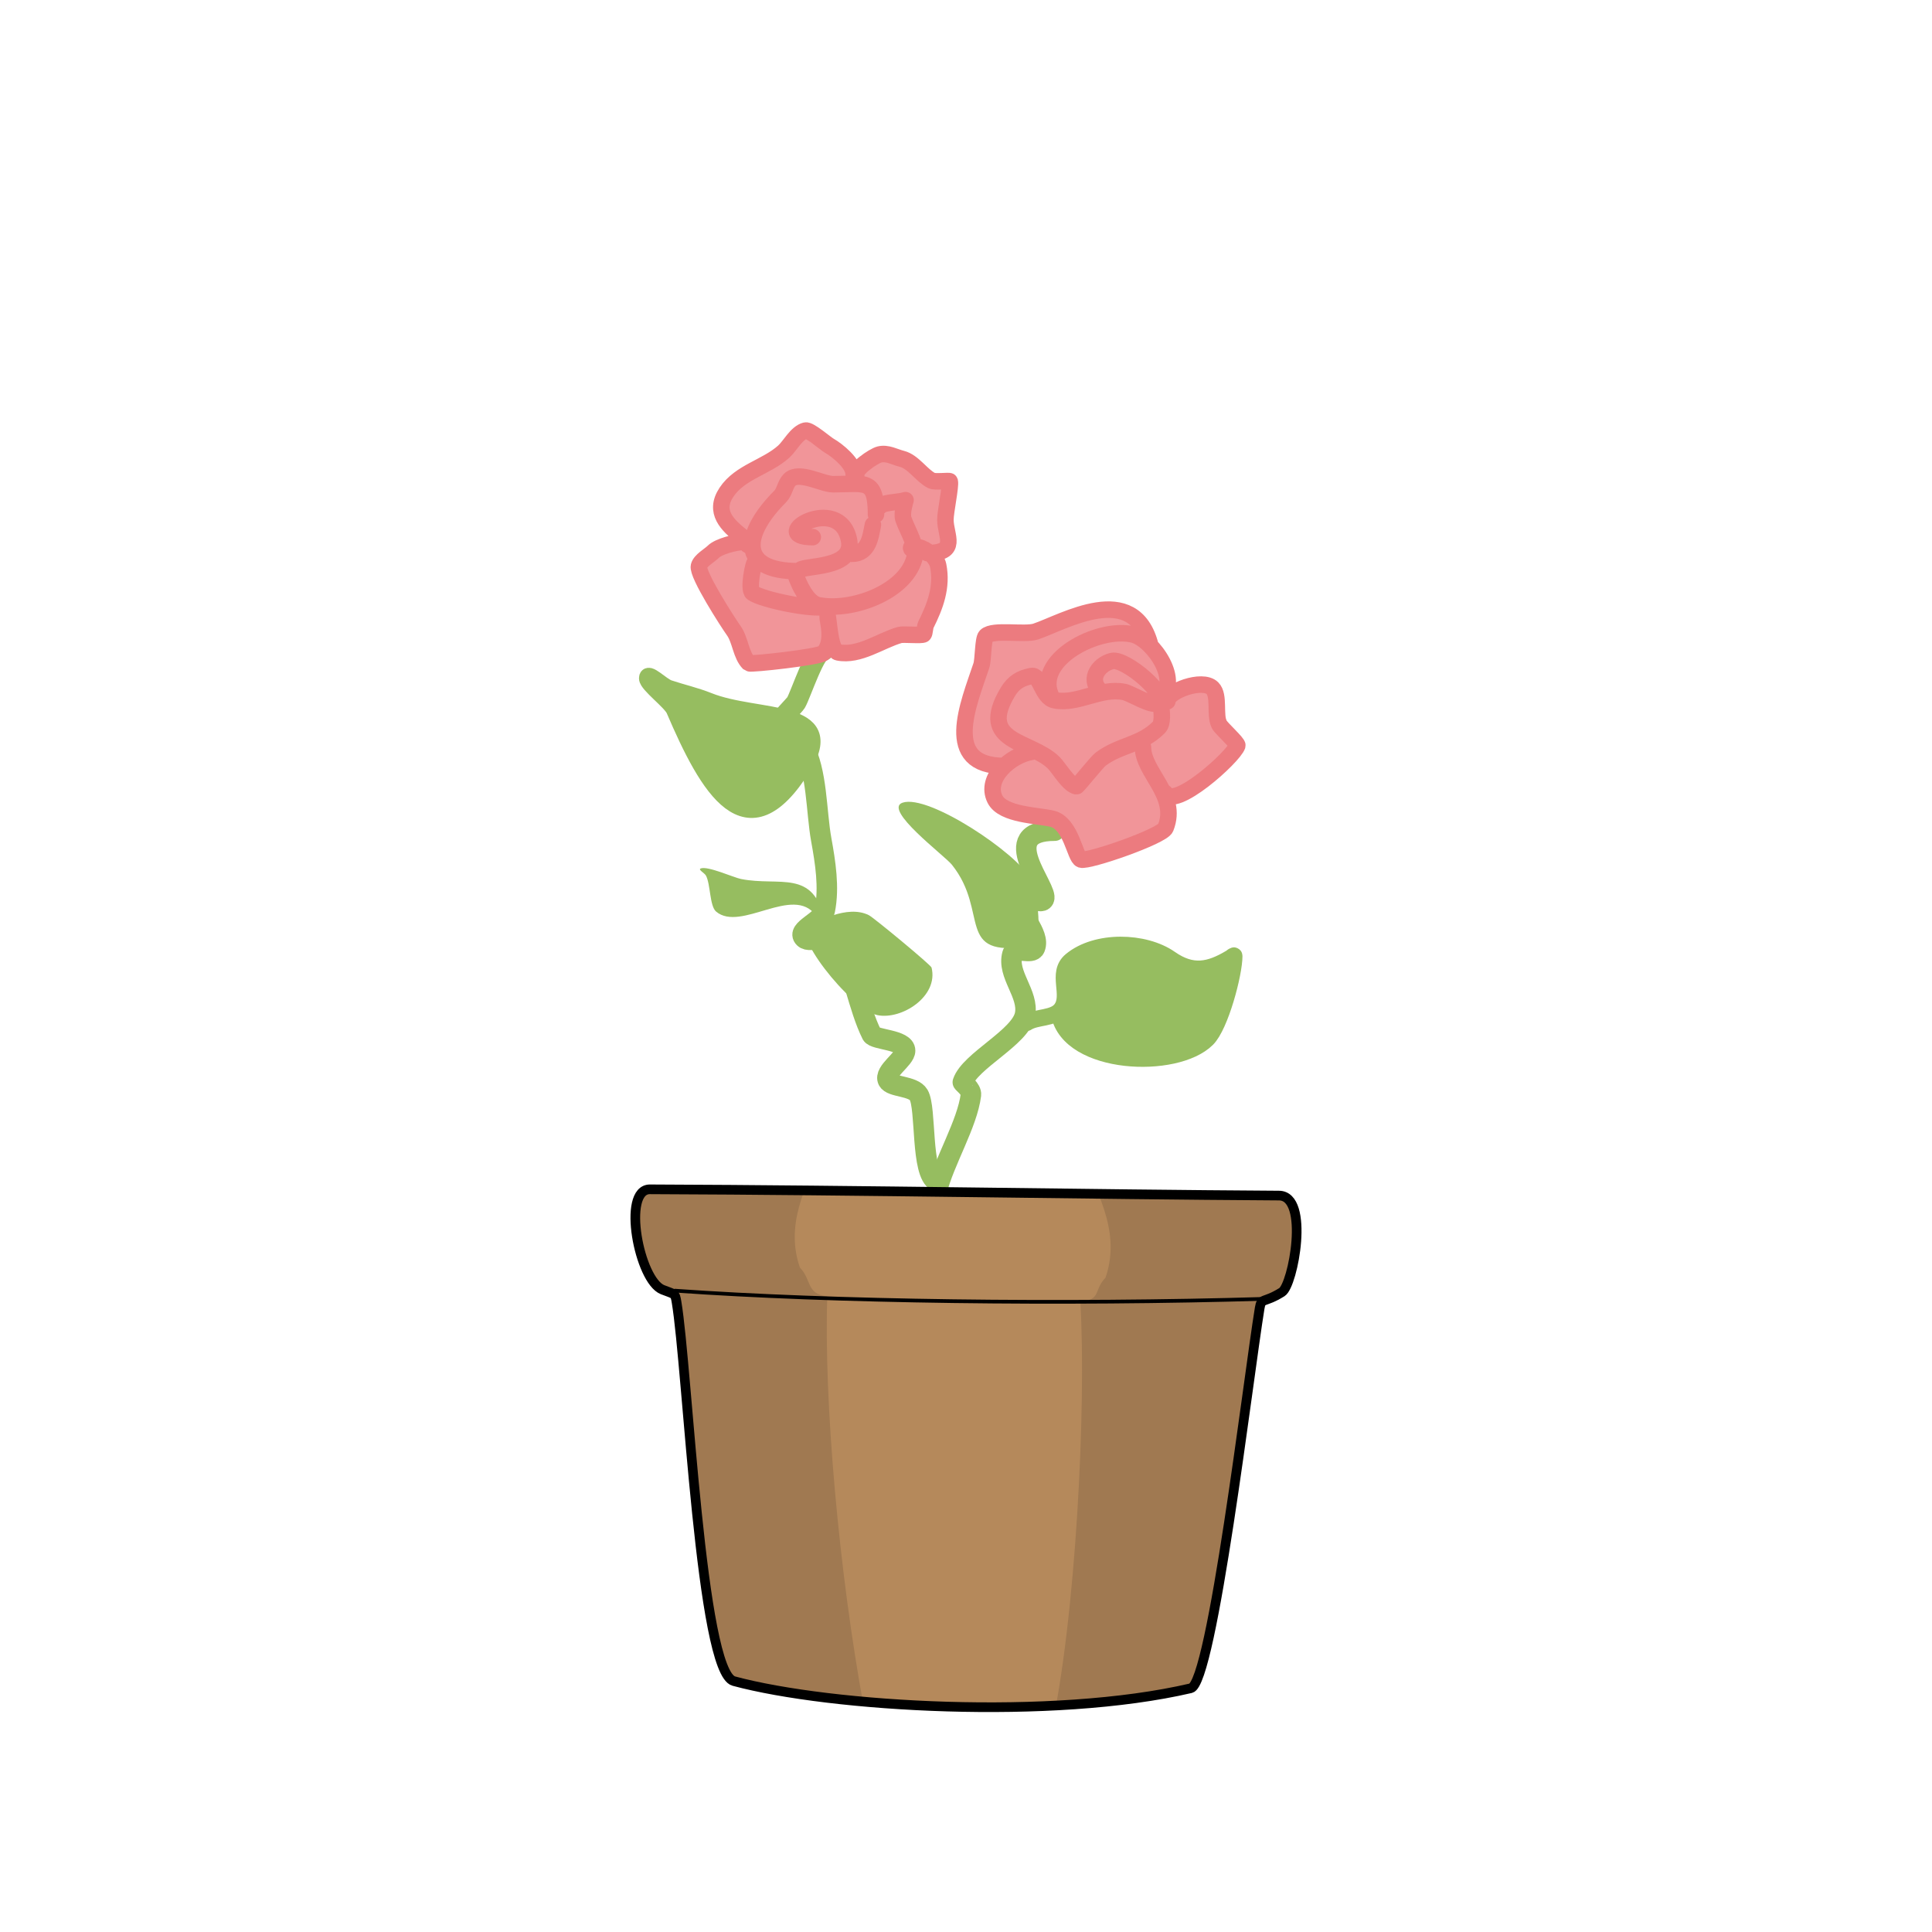 <?xml version="1.0" encoding="UTF-8" standalone="no"?>
<!DOCTYPE svg PUBLIC "-//W3C//DTD SVG 1.1//EN" "http://www.w3.org/Graphics/SVG/1.1/DTD/svg11.dtd">
<!-- Created with Vectornator (http://vectornator.io/) -->
<svg height="100%" stroke-miterlimit="10" style="fill-rule:nonzero;clip-rule:evenodd;stroke-linecap:round;stroke-linejoin:round;" version="1.1" viewBox="0 0 2000 2000" width="100%" xml:space="preserve" xmlns="http://www.w3.org/2000/svg" xmlns:vectornator="http://vectornator.io" xmlns:xlink="http://www.w3.org/1999/xlink">
<defs>
<path d="M672.778 1231.18C643.575 1231.07 661.553 1325.53 685.909 1335.08C698.824 1340.14 698.765 1338.43 700.383 1348.05C711.822 1416.06 725.394 1731.02 759.657 1740.27C860.332 1767.43 1089.86 1780.96 1232.7 1747.67C1254.78 1742.52 1291.93 1428.43 1304.02 1354.13C1305.85 1342.9 1308.16 1349.4 1327.03 1337.6C1338.66 1330.33 1356.07 1237.85 1324.03 1237.66C1126.55 1236.49 895.405 1231.99 672.778 1231.18Z" id="Fill"/>
<filter color-interpolation-filters="sRGB" filterUnits="userSpaceOnUse" height="792.926" id="Filter" width="405.66" x="1070.81" y="1113.31">
<feGaussianBlur in="SourceGraphic" result="Blur" stdDeviation="6.686"/>
</filter>
<filter color-interpolation-filters="sRGB" filterUnits="userSpaceOnUse" height="786.053" id="Filter_2" width="415.012" x="495.973" y="1102.77">
<feGaussianBlur in="SourceGraphic" result="Blur" stdDeviation="6.686"/>
</filter>
<path d="M672.778 1231.18C643.575 1231.07 661.553 1325.53 685.909 1335.08C698.824 1340.14 698.765 1338.43 700.383 1348.05C711.822 1416.06 725.394 1731.02 759.657 1740.27C860.332 1767.43 1089.86 1780.96 1232.7 1747.67C1254.78 1742.52 1291.93 1428.43 1304.02 1354.13C1305.85 1342.9 1308.16 1349.4 1327.03 1337.6C1338.66 1330.33 1356.07 1237.85 1324.03 1237.66C1126.55 1236.49 895.405 1231.99 672.778 1231.18Z" id="Fill_2"/>
</defs>
<g id="Layer-1" vectornator:layerName="Layer 1">
<path d="M852.727 673.301C844.553 670.576 828.806 719.408 824.029 727.37C822.461 729.983 806.828 745.769 807.228 746.97C809.946 755.124 826.631 763.414 831.496 772.171C846.081 798.424 844.85 840.017 850.163 869.242C854.395 892.514 858.552 918.77 853.897 942.044C851.542 953.82 823.937 962.487 832.429 970.979C839.012 977.561 859.81 964.034 867.897 977.512C882.902 1002.52 888.472 1042.93 902.432 1070.85C905.284 1076.55 936.966 1076.13 936.966 1087.65C936.966 1096.32 914.688 1109.36 919.232 1118.45C922.84 1125.67 945.215 1123.8 950.967 1133.38C959.167 1147.05 952.915 1214.63 969.634 1222.99" fill="none" opacity="1" stroke="#96bd60" stroke-linecap="round" stroke-linejoin="round" stroke-width="21.207" vectornator:layerName="Curve 39"/>
<path d="M1091.91 859.908C1029.65 859.908 1086.12 920.007 1080.7 930.844C1077.08 938.084 1058.4 922.057 1056.44 929.91C1052.48 945.721 1077.48 965.965 1071.37 981.246C1068.26 989.033 1050.53 979.051 1048.04 987.779C1042.06 1008.7 1065.38 1028.93 1061.1 1050.31C1056.36 1074.03 1004.09 1098.15 996.702 1120.32C996.503 1120.91 1005.83 1127.57 1005.1 1133.38C1001.34 1163.49 977.486 1201.85 969.634 1233.25" fill="none" opacity="1" stroke="#96bd60" stroke-linecap="round" stroke-linejoin="round" stroke-width="21.207" vectornator:layerName="Curve 40"/>
<path d="M831.029 794.105C773.181 887.145 732.923 816.267 698.024 734.837C694.411 726.406 670.023 708.628 670.023 702.169C670.023 693.955 684.632 709.838 692.424 712.436C706.492 717.125 719.775 720.016 733.492 725.503C784.266 745.813 869.953 731.504 831.029 794.105Z" fill="#96bd60" fill-rule="nonzero" opacity="1" stroke="#96bd60" stroke-linecap="round" stroke-linejoin="round" stroke-width="17.101" vectornator:layerName="Curve 41"/>
<path d="M1062.97 1058.72C1072.79 1052.17 1090.83 1054.86 1098.44 1044.71C1109.48 1029.99 1092.83 1007.54 1108.71 994.313C1134.8 972.571 1184.64 973.728 1211.38 992.446C1234.27 1008.47 1252.27 1004.5 1273.91 991.513C1275.11 990.797 1277.65 988.255 1277.65 989.646C1277.65 1007.99 1263.37 1061.79 1249.64 1075.52C1217.29 1107.87 1107.13 1103.11 1096.57 1050.31" fill="#96bd60" fill-rule="nonzero" opacity="1" stroke="#96bd60" stroke-linecap="round" stroke-linejoin="round" stroke-width="17.101" vectornator:layerName="Curve 42"/>
<path d="M1072.48 785.833C1072.48 770.723 1024.85 790.657 1030.08 816.817C1036.8 850.423 1080.09 836.652 1097.76 854.324C1103.96 860.529 1109.27 885.002 1118.96 886.939C1138.78 890.904 1202.61 864.438 1206.2 842.909C1208.92 826.625 1197.2 815.797 1194.79 801.325C1193.84 795.629 1191.27 790.522 1189.89 785.017C1189.18 782.177 1187.94 774.245 1186.63 776.864C1182.76 784.618 1196.58 800.025 1199.68 806.217C1201.91 810.678 1200.93 818.069 1204.57 821.709C1213.27 830.406 1224.15 820.069 1230.66 815.186C1245.49 804.066 1280.42 786.769 1275.51 762.187C1272.42 746.723 1260.28 731.43 1255.94 714.08C1255.37 711.786 1254.78 711.304 1251.86 710.819C1241.8 709.142 1217.62 721.425 1210.28 714.08C1204.92 708.725 1207.49 698.519 1206.2 692.065C1203.39 678.019 1188.84 657.232 1180.11 645.589C1163.87 623.939 1102.02 641.927 1080.64 650.481C1074.34 652.998 1070.62 654.076 1064.05 655.718C1056.16 657.689 1055.36 656.189 1037.42 655.373C1034.51 655.241 1021.7 657.455 1019.48 661.896C1015.81 669.245 1019.12 684.543 1017.04 692.88C1004.94 741.257 975.367 773.574 1041.5 795.617" fill="#f19599" fill-rule="nonzero" opacity="1" stroke="none" vectornator:layerName="Curve 44"/>
<path d="M762.925 559.326C758.442 570.937 728.535 571.403 724.301 587.75C719.888 604.784 747.014 624.62 754.03 636.542C756.968 641.534 757.477 648.488 759.916 653.821C762.224 658.87 765.163 675.365 769.925 677.918C781.877 684.324 819.548 674.572 834.358 674.382C839.493 674.316 846.188 678.14 851.201 676.758C855.199 675.656 857.642 670.084 862.259 669.687C869.824 669.036 874.018 678.253 882.369 677.806C900.531 676.832 916.424 658.782 931.906 654.515C940.474 652.153 947.125 657.346 951.699 656.732C953.708 656.462 967.321 627.927 967.18 623.271C966.899 614.011 971.237 605.973 971.12 596.827C971.05 591.319 967.149 585.858 968.56 580.408C970.418 573.239 977.675 568.487 979.36 562.554C981.962 553.39 978.799 544.079 978.526 535.086C978.342 528.997 981.377 522.621 981.064 516.795C979.796 493.142 962.578 502.55 949.059 492.678C938.829 485.208 930.057 470.504 915.281 471.296C901.75 472.022 893.721 484.802 878.525 480.865C871.49 479.043 865.945 471.263 860.512 467.116C854.345 462.408 845.664 462.384 839.116 457.386C835.126 454.34 834.17 450.453 828.124 450.777C813.904 451.54 805.464 473.267 795.909 480.897C779.326 494.139 743.393 499.575 745.761 527.095C746.853 539.785 766.328 550.516 762.925 559.326Z" fill="#f19599" fill-rule="nonzero" opacity="1" stroke="none" vectornator:layerName="Curve 45"/>
<path d="M1068.07 778.294C1046.4 781.702 1019.09 805.479 1029.99 827.281C1038.32 843.941 1074.91 843.983 1089.39 847.602C1109.15 852.544 1112.7 887.68 1119.09 889.808C1126.54 892.293 1203.1 865.791 1206.63 856.981C1220.16 823.14 1183.18 799.832 1183.18 773.351M1208.44 725.962C1208.44 715.381 1244.78 702.08 1255.08 712.387C1262.71 720.013 1257.17 740.013 1262.12 749.904C1264.02 753.716 1281.64 769.484 1280.88 771.788C1276.95 783.581 1215.19 839.213 1205.99 820.814M1205.84 716.295C1194.73 710.74 1208.37 744.247 1199.59 753.03C1180.96 771.661 1159.38 770.881 1139.41 785.857C1135.29 788.947 1115.37 814.187 1114.4 813.994C1106.06 812.327 1096.52 795.337 1090.95 789.765C1067.08 765.893 1011.35 769.505 1043.27 716.295C1049.4 706.078 1056.83 702.017 1067.5 699.882C1077.44 697.894 1078.42 722.231 1091.73 724.893C1115.6 729.667 1139.19 711.406 1163.64 716.295C1170.61 717.69 1191.69 731.188 1198.03 728.019C1212.17 720.946 1164.71 680.855 1151.13 684.25C1135.84 688.074 1125.24 705.524 1141.36 717.003M1089.28 722.832C1067.71 683.683 1137.43 647.997 1173.02 656.895C1193.39 661.988 1224.64 706.715 1199.45 723.509M1039.37 792.891C974.889 792.891 1002.51 729.15 1015.92 688.94C1017.9 682.991 1017.54 661.526 1020.61 658.458C1027.89 651.177 1060.93 657.521 1072.19 653.768C1100.7 644.266 1173.89 600.311 1190.98 668.648M777.586 565.042C771.04 565.042 771.998 558.62 767.832 555.287C753.309 543.669 738.432 529.979 752.074 509.516C766.099 488.479 793.296 483.747 811.352 467.497C817.924 461.582 824.472 448.084 833.862 445.737C838.023 444.696 854.253 458.997 858.623 461.494C867.154 466.369 883.683 479.948 883.683 490.577M886.386 492.258C883.387 486.261 904.276 472.029 910.397 470.498C918.539 468.463 926.259 473.15 933.658 475C945.556 477.975 953.992 492.296 964.422 497.511C967.992 499.295 982.937 497.286 983.181 498.261C984.428 503.249 978.678 529.587 978.678 538.029C978.678 554.795 992.92 572.545 959.92 572.545M943.412 568.043C941.784 564.786 948.621 566.083 950.916 566.542C958.977 568.155 969.5 576.927 971.175 585.301C975.669 607.769 968.012 627.644 958.419 646.829C957.468 648.731 957.225 655.527 956.168 656.584C954.503 658.248 935.14 656.267 931.407 657.334C911.548 663.008 889.402 679.697 867.627 675.342C859.838 673.784 858.642 649.016 856.786 637.595M856.928 639.15C855.754 639.15 864.468 664.449 852.297 676.055C847.863 680.284 776.762 688.024 775.335 686.597C766.863 678.126 766.579 662.634 759.578 652.832C753.548 644.39 721.435 594.558 723.561 586.051C725.056 580.072 734.431 575.182 738.568 571.044C743.949 565.663 761.714 560.992 770.02 560.992M826.359 591.304C763.865 591.304 768.93 552.688 807.6 514.018C812.24 509.378 812.896 501.219 817.354 496.76C827.088 487.027 851.121 501.262 862.375 501.262C895.554 501.262 906.835 494.64 906.835 532.623M910.397 524.523C912.506 520.305 929.455 519.758 934.408 518.52C935.409 518.27 937.409 517.77 937.409 517.77C937.409 517.77 933.088 531.069 935.158 537.279C939.136 549.212 950.24 565.155 946.414 578.548C936.389 613.633 881.058 633.308 847.368 626.57C835.348 624.166 826.655 604.198 823.357 594.305M782.088 581.549C779.824 581.549 774.202 610.557 779.087 613.814C789.946 621.054 840.642 631.44 854.121 628.07M827.859 590.553C830.814 584.643 885.047 589.859 878.883 559.039C868.982 509.534 792.045 556.037 841.365 556.037M881.884 573.295C899.263 573.295 901.138 555.809 903.644 543.282" fill="none" opacity="1" stroke="#ec7b7f" stroke-linecap="round" stroke-linejoin="round" stroke-width="17.101" vectornator:layerName="Curve 43"/>
<g opacity="1" vectornator:layerName="Group 2">
<use fill="#b5895b" fill-rule="nonzero" opacity="1" stroke="none" vectornator:layerName="Curve 2" xlink:href="#Fill"/>
<clipPath clip-rule="nonzero" id="ClipPath">
<use xlink:href="#Fill"/>
</clipPath>
<g clip-path="url(#ClipPath)">
<path d="M1114.4 1189.27C1142.8 1242.32 1158.66 1281.22 1144.39 1322.73C1132.01 1335.29 1140.51 1345.46 1118.37 1347.66C1124.7 1455.33 1113.72 1676.6 1087.53 1793.73C1150.99 1904.96 1264.82 1937.32 1352.73 1792.73C1440.64 1648.13 1490.24 1369.22 1439.16 1215.35C1388.09 1061.48 1190.36 1156.15 1114.4 1189.27Z" fill="#a07951" fill-rule="nonzero" filter="url(#Filter)" opacity="1" stroke="none" vectornator:blur="13.3721" vectornator:layerName="Curve 42"/>
<path d="M858.05 1178.73C829.647 1231.78 813.783 1270.68 828.054 1312.19C840.433 1324.75 834.277 1339.68 856.413 1341.88C852.719 1448.97 868.305 1627.12 894.27 1767.3C830.81 1878.53 707.627 1926.79 619.718 1782.19C531.81 1637.6 482.207 1358.68 533.283 1204.81C584.358 1050.94 782.091 1145.61 858.05 1178.73Z" fill="#a07951" fill-rule="nonzero" filter="url(#Filter_2)" opacity="1" stroke="none" vectornator:blur="13.3721" vectornator:layerName="Curve 43"/>
</g>
</g>
<g opacity="1" vectornator:layerName="Group 3">
<use fill="none" opacity="1" stroke="#000000" stroke-linecap="round" stroke-linejoin="round" stroke-width="10" vectornator:layerName="Curve 2" xlink:href="#Fill_2"/>
<clipPath clip-rule="nonzero" id="ClipPath_2">
<use xlink:href="#Fill_2"/>
</clipPath>
<g clip-path="url(#ClipPath_2)"/>
</g>
<path d="M698.803 1336.1C860.991 1347.62 1100.17 1350.76 1311.63 1344.48" fill="none" opacity="1" stroke="#000000" stroke-linecap="round" stroke-linejoin="round" stroke-width="3.822" vectornator:layerName="Curve 24"/>
<path d="M839.048 956.424C845.334 955.446 876.588 935.964 899.433 947.386C904.534 949.937 963.663 998.918 964.336 1001.61C971.797 1031.45 933.418 1055.89 908.47 1050.9C881.167 1045.44 813.375 960.418 839.048 956.424Z" fill="#96bd60" fill-rule="nonzero" opacity="1" stroke="none" vectornator:layerName="Curve 46"/>
<path d="M844.534 947.624C821.166 915.524 767.015 965.178 741.358 943.717C734.506 937.986 735.594 915.056 730.754 906.343C729.279 903.687 722.47 900.285 725.256 899.072C732.227 896.037 759.55 908.427 766.964 909.909C807.163 917.942 842.046 899.026 853.753 953.109" fill="#96bd60" fill-rule="nonzero" opacity="1" stroke="none" vectornator:layerName="Curve 47"/>
<path d="M1065.63 979.633C987.725 991.58 1024.91 944.545 985.367 895.123C977.857 885.735 913.581 837.846 934.378 830.914C961.496 821.875 1052.55 883.248 1066.57 909.287C1074.63 924.251 1081.1 977.26 1065.63 979.633Z" fill="#96bd60" fill-rule="nonzero" opacity="1" stroke="none" vectornator:layerName="Curve 48"/>
</g>
</svg>
